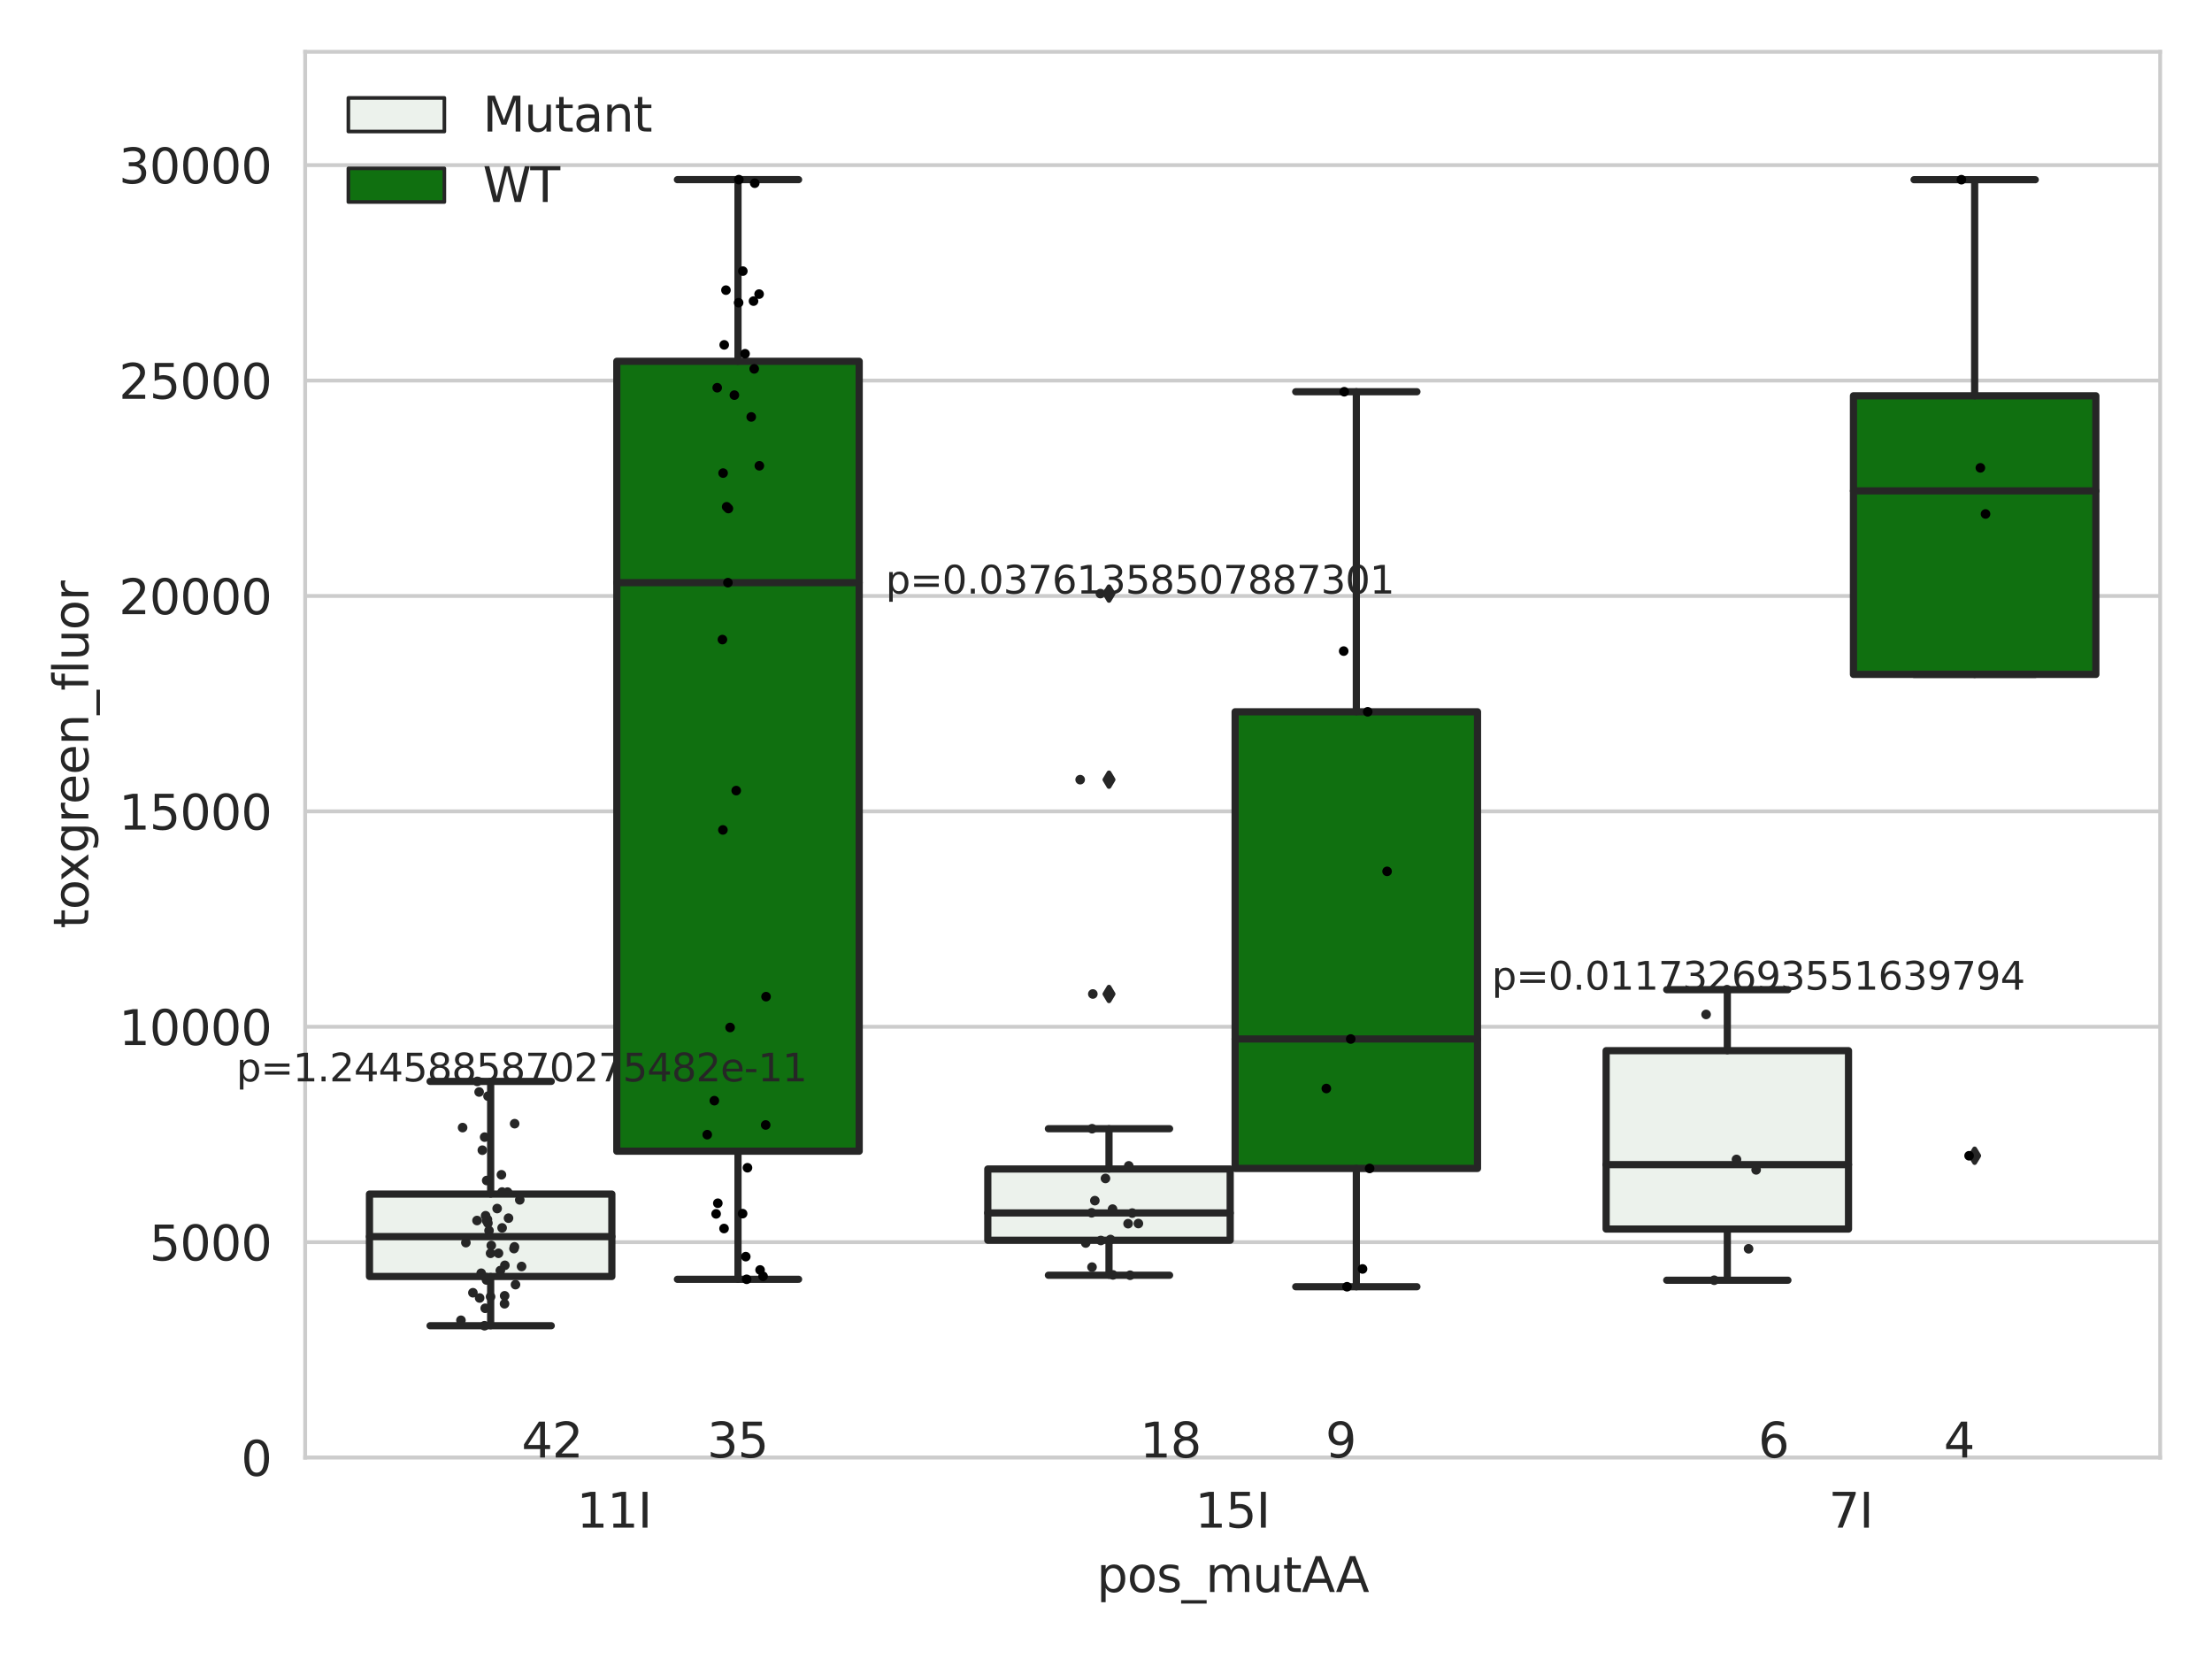 <?xml version="1.0" encoding="utf-8" standalone="no"?>
<!DOCTYPE svg PUBLIC "-//W3C//DTD SVG 1.1//EN"
  "http://www.w3.org/Graphics/SVG/1.1/DTD/svg11.dtd">
<svg xmlns:xlink="http://www.w3.org/1999/xlink" width="460.8pt" height="345.6pt" viewBox="0 0 460.8 345.6" xmlns="http://www.w3.org/2000/svg" version="1.1">
 <defs>
  <style type="text/css">*{stroke-linejoin: round; stroke-linecap: butt}</style>
 </defs>
 <g id="figure_1">
  <g id="patch_1">
   <path d="M 0 345.6 
L 460.8 345.6 
L 460.8 0 
L 0 0 
z
" style="fill: #ffffff"/>
  </g>
  <g id="axes_1">
   <g id="patch_2">
    <path d="M 63.571 303.64 
L 450 303.64 
L 450 10.8 
L 63.571 10.8 
z
" style="fill: #ffffff"/>
   </g>
   <g id="matplotlib.axis_1">
    <g id="xtick_1">
     <g id="text_1">
      <!-- 11I -->
      <g style="fill: #262626" transform="translate(120.139 318.238)scale(0.1 -0.1)">
       <defs>
        <path id="DejaVuSans-31" d="M 794 531 
L 1825 531 
L 1825 4091 
L 703 3866 
L 703 4441 
L 1819 4666 
L 2450 4666 
L 2450 531 
L 3481 531 
L 3481 0 
L 794 0 
L 794 531 
z
" transform="scale(0.016)"/>
        <path id="DejaVuSans-49" d="M 628 4666 
L 1259 4666 
L 1259 0 
L 628 0 
L 628 4666 
z
" transform="scale(0.016)"/>
       </defs>
       <use xlink:href="#DejaVuSans-31"/>
       <use xlink:href="#DejaVuSans-31" x="63.623"/>
       <use xlink:href="#DejaVuSans-49" x="127.246"/>
      </g>
     </g>
    </g>
    <g id="xtick_2">
     <g id="text_2">
      <!-- 15I -->
      <g style="fill: #262626" transform="translate(248.948 318.238)scale(0.1 -0.1)">
       <defs>
        <path id="DejaVuSans-35" d="M 691 4666 
L 3169 4666 
L 3169 4134 
L 1269 4134 
L 1269 2991 
Q 1406 3038 1543 3061 
Q 1681 3084 1819 3084 
Q 2600 3084 3056 2656 
Q 3513 2228 3513 1497 
Q 3513 744 3044 326 
Q 2575 -91 1722 -91 
Q 1428 -91 1123 -41 
Q 819 9 494 109 
L 494 744 
Q 775 591 1075 516 
Q 1375 441 1709 441 
Q 2250 441 2565 725 
Q 2881 1009 2881 1497 
Q 2881 1984 2565 2268 
Q 2250 2553 1709 2553 
Q 1456 2553 1204 2497 
Q 953 2441 691 2322 
L 691 4666 
z
" transform="scale(0.016)"/>
       </defs>
       <use xlink:href="#DejaVuSans-31"/>
       <use xlink:href="#DejaVuSans-35" x="63.623"/>
       <use xlink:href="#DejaVuSans-49" x="127.246"/>
      </g>
     </g>
    </g>
    <g id="xtick_3">
     <g id="text_3">
      <!-- 7I -->
      <g style="fill: #262626" transform="translate(380.939 318.238)scale(0.1 -0.1)">
       <defs>
        <path id="DejaVuSans-37" d="M 525 4666 
L 3525 4666 
L 3525 4397 
L 1831 0 
L 1172 0 
L 2766 4134 
L 525 4134 
L 525 4666 
z
" transform="scale(0.016)"/>
       </defs>
       <use xlink:href="#DejaVuSans-37"/>
       <use xlink:href="#DejaVuSans-49" x="63.623"/>
      </g>
     </g>
    </g>
    <g id="text_4">
     <!-- pos_mutAA -->
     <g style="fill: #262626" transform="translate(228.47 331.638)scale(0.1 -0.1)">
      <defs>
       <path id="DejaVuSans-70" d="M 1159 525 
L 1159 -1331 
L 581 -1331 
L 581 3500 
L 1159 3500 
L 1159 2969 
Q 1341 3281 1617 3432 
Q 1894 3584 2278 3584 
Q 2916 3584 3314 3078 
Q 3713 2572 3713 1747 
Q 3713 922 3314 415 
Q 2916 -91 2278 -91 
Q 1894 -91 1617 61 
Q 1341 213 1159 525 
z
M 3116 1747 
Q 3116 2381 2855 2742 
Q 2594 3103 2138 3103 
Q 1681 3103 1420 2742 
Q 1159 2381 1159 1747 
Q 1159 1113 1420 752 
Q 1681 391 2138 391 
Q 2594 391 2855 752 
Q 3116 1113 3116 1747 
z
" transform="scale(0.016)"/>
       <path id="DejaVuSans-6f" d="M 1959 3097 
Q 1497 3097 1228 2736 
Q 959 2375 959 1747 
Q 959 1119 1226 758 
Q 1494 397 1959 397 
Q 2419 397 2687 759 
Q 2956 1122 2956 1747 
Q 2956 2369 2687 2733 
Q 2419 3097 1959 3097 
z
M 1959 3584 
Q 2709 3584 3137 3096 
Q 3566 2609 3566 1747 
Q 3566 888 3137 398 
Q 2709 -91 1959 -91 
Q 1206 -91 779 398 
Q 353 888 353 1747 
Q 353 2609 779 3096 
Q 1206 3584 1959 3584 
z
" transform="scale(0.016)"/>
       <path id="DejaVuSans-73" d="M 2834 3397 
L 2834 2853 
Q 2591 2978 2328 3040 
Q 2066 3103 1784 3103 
Q 1356 3103 1142 2972 
Q 928 2841 928 2578 
Q 928 2378 1081 2264 
Q 1234 2150 1697 2047 
L 1894 2003 
Q 2506 1872 2764 1633 
Q 3022 1394 3022 966 
Q 3022 478 2636 193 
Q 2250 -91 1575 -91 
Q 1294 -91 989 -36 
Q 684 19 347 128 
L 347 722 
Q 666 556 975 473 
Q 1284 391 1588 391 
Q 1994 391 2212 530 
Q 2431 669 2431 922 
Q 2431 1156 2273 1281 
Q 2116 1406 1581 1522 
L 1381 1569 
Q 847 1681 609 1914 
Q 372 2147 372 2553 
Q 372 3047 722 3315 
Q 1072 3584 1716 3584 
Q 2034 3584 2315 3537 
Q 2597 3491 2834 3397 
z
" transform="scale(0.016)"/>
       <path id="DejaVuSans-5f" d="M 3263 -1063 
L 3263 -1509 
L -63 -1509 
L -63 -1063 
L 3263 -1063 
z
" transform="scale(0.016)"/>
       <path id="DejaVuSans-6d" d="M 3328 2828 
Q 3544 3216 3844 3400 
Q 4144 3584 4550 3584 
Q 5097 3584 5394 3201 
Q 5691 2819 5691 2113 
L 5691 0 
L 5113 0 
L 5113 2094 
Q 5113 2597 4934 2840 
Q 4756 3084 4391 3084 
Q 3944 3084 3684 2787 
Q 3425 2491 3425 1978 
L 3425 0 
L 2847 0 
L 2847 2094 
Q 2847 2600 2669 2842 
Q 2491 3084 2119 3084 
Q 1678 3084 1418 2786 
Q 1159 2488 1159 1978 
L 1159 0 
L 581 0 
L 581 3500 
L 1159 3500 
L 1159 2956 
Q 1356 3278 1631 3431 
Q 1906 3584 2284 3584 
Q 2666 3584 2933 3390 
Q 3200 3197 3328 2828 
z
" transform="scale(0.016)"/>
       <path id="DejaVuSans-75" d="M 544 1381 
L 544 3500 
L 1119 3500 
L 1119 1403 
Q 1119 906 1312 657 
Q 1506 409 1894 409 
Q 2359 409 2629 706 
Q 2900 1003 2900 1516 
L 2900 3500 
L 3475 3500 
L 3475 0 
L 2900 0 
L 2900 538 
Q 2691 219 2414 64 
Q 2138 -91 1772 -91 
Q 1169 -91 856 284 
Q 544 659 544 1381 
z
M 1991 3584 
L 1991 3584 
z
" transform="scale(0.016)"/>
       <path id="DejaVuSans-74" d="M 1172 4494 
L 1172 3500 
L 2356 3500 
L 2356 3053 
L 1172 3053 
L 1172 1153 
Q 1172 725 1289 603 
Q 1406 481 1766 481 
L 2356 481 
L 2356 0 
L 1766 0 
Q 1100 0 847 248 
Q 594 497 594 1153 
L 594 3053 
L 172 3053 
L 172 3500 
L 594 3500 
L 594 4494 
L 1172 4494 
z
" transform="scale(0.016)"/>
       <path id="DejaVuSans-41" d="M 2188 4044 
L 1331 1722 
L 3047 1722 
L 2188 4044 
z
M 1831 4666 
L 2547 4666 
L 4325 0 
L 3669 0 
L 3244 1197 
L 1141 1197 
L 716 0 
L 50 0 
L 1831 4666 
z
" transform="scale(0.016)"/>
      </defs>
      <use xlink:href="#DejaVuSans-70"/>
      <use xlink:href="#DejaVuSans-6f" x="63.477"/>
      <use xlink:href="#DejaVuSans-73" x="124.658"/>
      <use xlink:href="#DejaVuSans-5f" x="176.758"/>
      <use xlink:href="#DejaVuSans-6d" x="226.758"/>
      <use xlink:href="#DejaVuSans-75" x="324.17"/>
      <use xlink:href="#DejaVuSans-74" x="387.549"/>
      <use xlink:href="#DejaVuSans-41" x="426.758"/>
      <use xlink:href="#DejaVuSans-41" x="497.916"/>
     </g>
    </g>
   </g>
   <g id="matplotlib.axis_2">
    <g id="ytick_1">
     <g id="line2d_1">
      <path d="M 63.571 303.64 
L 450 303.64 
" clip-path="url(#pce5713377d)" style="fill: none; stroke: #cccccc; stroke-width: 0.8; stroke-linecap: round"/>
     </g>
     <g id="text_5">
      <!-- 0 -->
      <g style="fill: #262626" transform="translate(50.209 307.439)scale(0.1 -0.1)">
       <defs>
        <path id="DejaVuSans-30" d="M 2034 4250 
Q 1547 4250 1301 3770 
Q 1056 3291 1056 2328 
Q 1056 1369 1301 889 
Q 1547 409 2034 409 
Q 2525 409 2770 889 
Q 3016 1369 3016 2328 
Q 3016 3291 2770 3770 
Q 2525 4250 2034 4250 
z
M 2034 4750 
Q 2819 4750 3233 4129 
Q 3647 3509 3647 2328 
Q 3647 1150 3233 529 
Q 2819 -91 2034 -91 
Q 1250 -91 836 529 
Q 422 1150 422 2328 
Q 422 3509 836 4129 
Q 1250 4750 2034 4750 
z
" transform="scale(0.016)"/>
       </defs>
       <use xlink:href="#DejaVuSans-30"/>
      </g>
     </g>
    </g>
    <g id="ytick_2">
     <g id="line2d_2">
      <path d="M 63.571 258.767 
L 450 258.767 
" clip-path="url(#pce5713377d)" style="fill: none; stroke: #cccccc; stroke-width: 0.8; stroke-linecap: round"/>
     </g>
     <g id="text_6">
      <!-- 5000 -->
      <g style="fill: #262626" transform="translate(31.121 262.566)scale(0.1 -0.1)">
       <use xlink:href="#DejaVuSans-35"/>
       <use xlink:href="#DejaVuSans-30" x="63.623"/>
       <use xlink:href="#DejaVuSans-30" x="127.246"/>
       <use xlink:href="#DejaVuSans-30" x="190.869"/>
      </g>
     </g>
    </g>
    <g id="ytick_3">
     <g id="line2d_3">
      <path d="M 63.571 213.894 
L 450 213.894 
" clip-path="url(#pce5713377d)" style="fill: none; stroke: #cccccc; stroke-width: 0.8; stroke-linecap: round"/>
     </g>
     <g id="text_7">
      <!-- 10000 -->
      <g style="fill: #262626" transform="translate(24.759 217.694)scale(0.1 -0.1)">
       <use xlink:href="#DejaVuSans-31"/>
       <use xlink:href="#DejaVuSans-30" x="63.623"/>
       <use xlink:href="#DejaVuSans-30" x="127.246"/>
       <use xlink:href="#DejaVuSans-30" x="190.869"/>
       <use xlink:href="#DejaVuSans-30" x="254.492"/>
      </g>
     </g>
    </g>
    <g id="ytick_4">
     <g id="line2d_4">
      <path d="M 63.571 169.021 
L 450 169.021 
" clip-path="url(#pce5713377d)" style="fill: none; stroke: #cccccc; stroke-width: 0.8; stroke-linecap: round"/>
     </g>
     <g id="text_8">
      <!-- 15000 -->
      <g style="fill: #262626" transform="translate(24.759 172.821)scale(0.1 -0.1)">
       <use xlink:href="#DejaVuSans-31"/>
       <use xlink:href="#DejaVuSans-35" x="63.623"/>
       <use xlink:href="#DejaVuSans-30" x="127.246"/>
       <use xlink:href="#DejaVuSans-30" x="190.869"/>
       <use xlink:href="#DejaVuSans-30" x="254.492"/>
      </g>
     </g>
    </g>
    <g id="ytick_5">
     <g id="line2d_5">
      <path d="M 63.571 124.149 
L 450 124.149 
" clip-path="url(#pce5713377d)" style="fill: none; stroke: #cccccc; stroke-width: 0.8; stroke-linecap: round"/>
     </g>
     <g id="text_9">
      <!-- 20000 -->
      <g style="fill: #262626" transform="translate(24.759 127.948)scale(0.1 -0.1)">
       <defs>
        <path id="DejaVuSans-32" d="M 1228 531 
L 3431 531 
L 3431 0 
L 469 0 
L 469 531 
Q 828 903 1448 1529 
Q 2069 2156 2228 2338 
Q 2531 2678 2651 2914 
Q 2772 3150 2772 3378 
Q 2772 3750 2511 3984 
Q 2250 4219 1831 4219 
Q 1534 4219 1204 4116 
Q 875 4013 500 3803 
L 500 4441 
Q 881 4594 1212 4672 
Q 1544 4750 1819 4750 
Q 2544 4750 2975 4387 
Q 3406 4025 3406 3419 
Q 3406 3131 3298 2873 
Q 3191 2616 2906 2266 
Q 2828 2175 2409 1742 
Q 1991 1309 1228 531 
z
" transform="scale(0.016)"/>
       </defs>
       <use xlink:href="#DejaVuSans-32"/>
       <use xlink:href="#DejaVuSans-30" x="63.623"/>
       <use xlink:href="#DejaVuSans-30" x="127.246"/>
       <use xlink:href="#DejaVuSans-30" x="190.869"/>
       <use xlink:href="#DejaVuSans-30" x="254.492"/>
      </g>
     </g>
    </g>
    <g id="ytick_6">
     <g id="line2d_6">
      <path d="M 63.571 79.276 
L 450 79.276 
" clip-path="url(#pce5713377d)" style="fill: none; stroke: #cccccc; stroke-width: 0.8; stroke-linecap: round"/>
     </g>
     <g id="text_10">
      <!-- 25000 -->
      <g style="fill: #262626" transform="translate(24.759 83.075)scale(0.1 -0.1)">
       <use xlink:href="#DejaVuSans-32"/>
       <use xlink:href="#DejaVuSans-35" x="63.623"/>
       <use xlink:href="#DejaVuSans-30" x="127.246"/>
       <use xlink:href="#DejaVuSans-30" x="190.869"/>
       <use xlink:href="#DejaVuSans-30" x="254.492"/>
      </g>
     </g>
    </g>
    <g id="ytick_7">
     <g id="line2d_7">
      <path d="M 63.571 34.403 
L 450 34.403 
" clip-path="url(#pce5713377d)" style="fill: none; stroke: #cccccc; stroke-width: 0.8; stroke-linecap: round"/>
     </g>
     <g id="text_11">
      <!-- 30000 -->
      <g style="fill: #262626" transform="translate(24.759 38.202)scale(0.1 -0.1)">
       <defs>
        <path id="DejaVuSans-33" d="M 2597 2516 
Q 3050 2419 3304 2112 
Q 3559 1806 3559 1356 
Q 3559 666 3084 287 
Q 2609 -91 1734 -91 
Q 1441 -91 1130 -33 
Q 819 25 488 141 
L 488 750 
Q 750 597 1062 519 
Q 1375 441 1716 441 
Q 2309 441 2620 675 
Q 2931 909 2931 1356 
Q 2931 1769 2642 2001 
Q 2353 2234 1838 2234 
L 1294 2234 
L 1294 2753 
L 1863 2753 
Q 2328 2753 2575 2939 
Q 2822 3125 2822 3475 
Q 2822 3834 2567 4026 
Q 2313 4219 1838 4219 
Q 1578 4219 1281 4162 
Q 984 4106 628 3988 
L 628 4550 
Q 988 4650 1302 4700 
Q 1616 4750 1894 4750 
Q 2613 4750 3031 4423 
Q 3450 4097 3450 3541 
Q 3450 3153 3228 2886 
Q 3006 2619 2597 2516 
z
" transform="scale(0.016)"/>
       </defs>
       <use xlink:href="#DejaVuSans-33"/>
       <use xlink:href="#DejaVuSans-30" x="63.623"/>
       <use xlink:href="#DejaVuSans-30" x="127.246"/>
       <use xlink:href="#DejaVuSans-30" x="190.869"/>
       <use xlink:href="#DejaVuSans-30" x="254.492"/>
      </g>
     </g>
    </g>
    <g id="text_12">
     <!-- toxgreen_fluor -->
     <g style="fill: #262626" transform="translate(18.401 193.415)rotate(-90)scale(0.1 -0.1)">
      <defs>
       <path id="DejaVuSans-78" d="M 3513 3500 
L 2247 1797 
L 3578 0 
L 2900 0 
L 1881 1375 
L 863 0 
L 184 0 
L 1544 1831 
L 300 3500 
L 978 3500 
L 1906 2253 
L 2834 3500 
L 3513 3500 
z
" transform="scale(0.016)"/>
       <path id="DejaVuSans-67" d="M 2906 1791 
Q 2906 2416 2648 2759 
Q 2391 3103 1925 3103 
Q 1463 3103 1205 2759 
Q 947 2416 947 1791 
Q 947 1169 1205 825 
Q 1463 481 1925 481 
Q 2391 481 2648 825 
Q 2906 1169 2906 1791 
z
M 3481 434 
Q 3481 -459 3084 -895 
Q 2688 -1331 1869 -1331 
Q 1566 -1331 1297 -1286 
Q 1028 -1241 775 -1147 
L 775 -588 
Q 1028 -725 1275 -790 
Q 1522 -856 1778 -856 
Q 2344 -856 2625 -561 
Q 2906 -266 2906 331 
L 2906 616 
Q 2728 306 2450 153 
Q 2172 0 1784 0 
Q 1141 0 747 490 
Q 353 981 353 1791 
Q 353 2603 747 3093 
Q 1141 3584 1784 3584 
Q 2172 3584 2450 3431 
Q 2728 3278 2906 2969 
L 2906 3500 
L 3481 3500 
L 3481 434 
z
" transform="scale(0.016)"/>
       <path id="DejaVuSans-72" d="M 2631 2963 
Q 2534 3019 2420 3045 
Q 2306 3072 2169 3072 
Q 1681 3072 1420 2755 
Q 1159 2438 1159 1844 
L 1159 0 
L 581 0 
L 581 3500 
L 1159 3500 
L 1159 2956 
Q 1341 3275 1631 3429 
Q 1922 3584 2338 3584 
Q 2397 3584 2469 3576 
Q 2541 3569 2628 3553 
L 2631 2963 
z
" transform="scale(0.016)"/>
       <path id="DejaVuSans-65" d="M 3597 1894 
L 3597 1613 
L 953 1613 
Q 991 1019 1311 708 
Q 1631 397 2203 397 
Q 2534 397 2845 478 
Q 3156 559 3463 722 
L 3463 178 
Q 3153 47 2828 -22 
Q 2503 -91 2169 -91 
Q 1331 -91 842 396 
Q 353 884 353 1716 
Q 353 2575 817 3079 
Q 1281 3584 2069 3584 
Q 2775 3584 3186 3129 
Q 3597 2675 3597 1894 
z
M 3022 2063 
Q 3016 2534 2758 2815 
Q 2500 3097 2075 3097 
Q 1594 3097 1305 2825 
Q 1016 2553 972 2059 
L 3022 2063 
z
" transform="scale(0.016)"/>
       <path id="DejaVuSans-6e" d="M 3513 2113 
L 3513 0 
L 2938 0 
L 2938 2094 
Q 2938 2591 2744 2837 
Q 2550 3084 2163 3084 
Q 1697 3084 1428 2787 
Q 1159 2491 1159 1978 
L 1159 0 
L 581 0 
L 581 3500 
L 1159 3500 
L 1159 2956 
Q 1366 3272 1645 3428 
Q 1925 3584 2291 3584 
Q 2894 3584 3203 3211 
Q 3513 2838 3513 2113 
z
" transform="scale(0.016)"/>
       <path id="DejaVuSans-66" d="M 2375 4863 
L 2375 4384 
L 1825 4384 
Q 1516 4384 1395 4259 
Q 1275 4134 1275 3809 
L 1275 3500 
L 2222 3500 
L 2222 3053 
L 1275 3053 
L 1275 0 
L 697 0 
L 697 3053 
L 147 3053 
L 147 3500 
L 697 3500 
L 697 3744 
Q 697 4328 969 4595 
Q 1241 4863 1831 4863 
L 2375 4863 
z
" transform="scale(0.016)"/>
       <path id="DejaVuSans-6c" d="M 603 4863 
L 1178 4863 
L 1178 0 
L 603 0 
L 603 4863 
z
" transform="scale(0.016)"/>
      </defs>
      <use xlink:href="#DejaVuSans-74"/>
      <use xlink:href="#DejaVuSans-6f" x="39.209"/>
      <use xlink:href="#DejaVuSans-78" x="97.266"/>
      <use xlink:href="#DejaVuSans-67" x="156.445"/>
      <use xlink:href="#DejaVuSans-72" x="219.922"/>
      <use xlink:href="#DejaVuSans-65" x="258.785"/>
      <use xlink:href="#DejaVuSans-65" x="320.309"/>
      <use xlink:href="#DejaVuSans-6e" x="381.832"/>
      <use xlink:href="#DejaVuSans-5f" x="445.211"/>
      <use xlink:href="#DejaVuSans-66" x="495.211"/>
      <use xlink:href="#DejaVuSans-6c" x="530.416"/>
      <use xlink:href="#DejaVuSans-75" x="558.199"/>
      <use xlink:href="#DejaVuSans-6f" x="621.578"/>
      <use xlink:href="#DejaVuSans-72" x="682.76"/>
     </g>
    </g>
   </g>
   <g id="patch_3">
    <path d="M 76.967 265.916 
L 127.461 265.916 
L 127.461 248.742 
L 76.967 248.742 
L 76.967 265.916 
z
" clip-path="url(#pce5713377d)" style="fill: #ecf2ec; stroke: #262626; stroke-width: 1.5; stroke-linejoin: miter"/>
   </g>
   <g id="patch_4">
    <path d="M 128.491 239.816 
L 178.985 239.816 
L 178.985 75.265 
L 128.491 75.265 
L 128.491 239.816 
z
" clip-path="url(#pce5713377d)" style="fill: #107010; stroke: #262626; stroke-width: 1.5; stroke-linejoin: miter"/>
   </g>
   <g id="patch_5">
    <path d="M 205.777 258.365 
L 256.27 258.365 
L 256.27 243.525 
L 205.777 243.525 
L 205.777 258.365 
z
" clip-path="url(#pce5713377d)" style="fill: #ecf2ec; stroke: #262626; stroke-width: 1.5; stroke-linejoin: miter"/>
   </g>
   <g id="patch_6">
    <path d="M 257.301 243.407 
L 307.794 243.407 
L 307.794 148.277 
L 257.301 148.277 
L 257.301 243.407 
z
" clip-path="url(#pce5713377d)" style="fill: #107010; stroke: #262626; stroke-width: 1.5; stroke-linejoin: miter"/>
   </g>
   <g id="patch_7">
    <path d="M 334.587 256.034 
L 385.08 256.034 
L 385.08 218.876 
L 334.587 218.876 
L 334.587 256.034 
z
" clip-path="url(#pce5713377d)" style="fill: #ecf2ec; stroke: #262626; stroke-width: 1.5; stroke-linejoin: miter"/>
   </g>
   <g id="patch_8">
    <path d="M 386.11 140.493 
L 436.604 140.493 
L 436.604 82.453 
L 386.11 82.453 
L 386.11 140.493 
z
" clip-path="url(#pce5713377d)" style="fill: #107010; stroke: #262626; stroke-width: 1.5; stroke-linejoin: miter"/>
   </g>
   <g id="patch_9">
    <path d="M 127.976 303.64 
L 127.976 303.64 
L 127.976 303.64 
L 127.976 303.64 
z
" clip-path="url(#pce5713377d)" style="fill: #ecf2ec; stroke: #262626; stroke-width: 0.75; stroke-linejoin: miter"/>
   </g>
   <g id="patch_10">
    <path d="M 127.976 303.64 
L 127.976 303.64 
L 127.976 303.64 
L 127.976 303.64 
z
" clip-path="url(#pce5713377d)" style="fill: #107010; stroke: #262626; stroke-width: 0.75; stroke-linejoin: miter"/>
   </g>
   <g id="PathCollection_1"/>
   <g id="PathCollection_2"/>
   <g id="line2d_8">
    <path d="M 102.214 265.916 
L 102.214 276.172 
" clip-path="url(#pce5713377d)" style="fill: none; stroke: #262626; stroke-width: 1.5; stroke-linecap: round"/>
   </g>
   <g id="line2d_9">
    <path d="M 102.214 248.742 
L 102.214 225.272 
" clip-path="url(#pce5713377d)" style="fill: none; stroke: #262626; stroke-width: 1.5; stroke-linecap: round"/>
   </g>
   <g id="line2d_10">
    <path d="M 89.591 276.172 
L 114.837 276.172 
" clip-path="url(#pce5713377d)" style="fill: none; stroke: #262626; stroke-width: 1.5; stroke-linecap: round"/>
   </g>
   <g id="line2d_11">
    <path d="M 89.591 225.272 
L 114.837 225.272 
" clip-path="url(#pce5713377d)" style="fill: none; stroke: #262626; stroke-width: 1.5; stroke-linecap: round"/>
   </g>
   <g id="line2d_12"/>
   <g id="line2d_13">
    <path d="M 153.738 239.816 
L 153.738 266.499 
" clip-path="url(#pce5713377d)" style="fill: none; stroke: #262626; stroke-width: 1.5; stroke-linecap: round"/>
   </g>
   <g id="line2d_14">
    <path d="M 153.738 75.265 
L 153.738 37.422 
" clip-path="url(#pce5713377d)" style="fill: none; stroke: #262626; stroke-width: 1.5; stroke-linecap: round"/>
   </g>
   <g id="line2d_15">
    <path d="M 141.115 266.499 
L 166.361 266.499 
" clip-path="url(#pce5713377d)" style="fill: none; stroke: #262626; stroke-width: 1.5; stroke-linecap: round"/>
   </g>
   <g id="line2d_16">
    <path d="M 141.115 37.422 
L 166.361 37.422 
" clip-path="url(#pce5713377d)" style="fill: none; stroke: #262626; stroke-width: 1.5; stroke-linecap: round"/>
   </g>
   <g id="line2d_17"/>
   <g id="line2d_18">
    <path d="M 231.024 258.365 
L 231.024 265.655 
" clip-path="url(#pce5713377d)" style="fill: none; stroke: #262626; stroke-width: 1.5; stroke-linecap: round"/>
   </g>
   <g id="line2d_19">
    <path d="M 231.024 243.525 
L 231.024 235.132 
" clip-path="url(#pce5713377d)" style="fill: none; stroke: #262626; stroke-width: 1.5; stroke-linecap: round"/>
   </g>
   <g id="line2d_20">
    <path d="M 218.4 265.655 
L 243.647 265.655 
" clip-path="url(#pce5713377d)" style="fill: none; stroke: #262626; stroke-width: 1.5; stroke-linecap: round"/>
   </g>
   <g id="line2d_21">
    <path d="M 218.4 235.132 
L 243.647 235.132 
" clip-path="url(#pce5713377d)" style="fill: none; stroke: #262626; stroke-width: 1.5; stroke-linecap: round"/>
   </g>
   <g id="line2d_22">
    <defs>
     <path id="m32ac169e20" d="M -0 1.414 
L 0.849 0 
L 0 -1.414 
L -0.849 -0 
z
" style="stroke: #262626; stroke-linejoin: miter"/>
    </defs>
    <g clip-path="url(#pce5713377d)">
     <use xlink:href="#m32ac169e20" x="231.024" y="123.654" style="fill: #262626; stroke: #262626; stroke-linejoin: miter"/>
     <use xlink:href="#m32ac169e20" x="231.024" y="207.064" style="fill: #262626; stroke: #262626; stroke-linejoin: miter"/>
     <use xlink:href="#m32ac169e20" x="231.024" y="162.419" style="fill: #262626; stroke: #262626; stroke-linejoin: miter"/>
    </g>
   </g>
   <g id="line2d_23">
    <path d="M 282.548 243.407 
L 282.548 268.048 
" clip-path="url(#pce5713377d)" style="fill: none; stroke: #262626; stroke-width: 1.5; stroke-linecap: round"/>
   </g>
   <g id="line2d_24">
    <path d="M 282.548 148.277 
L 282.548 81.607 
" clip-path="url(#pce5713377d)" style="fill: none; stroke: #262626; stroke-width: 1.5; stroke-linecap: round"/>
   </g>
   <g id="line2d_25">
    <path d="M 269.924 268.048 
L 295.171 268.048 
" clip-path="url(#pce5713377d)" style="fill: none; stroke: #262626; stroke-width: 1.5; stroke-linecap: round"/>
   </g>
   <g id="line2d_26">
    <path d="M 269.924 81.607 
L 295.171 81.607 
" clip-path="url(#pce5713377d)" style="fill: none; stroke: #262626; stroke-width: 1.5; stroke-linecap: round"/>
   </g>
   <g id="line2d_27"/>
   <g id="line2d_28">
    <path d="M 359.833 256.034 
L 359.833 266.694 
" clip-path="url(#pce5713377d)" style="fill: none; stroke: #262626; stroke-width: 1.5; stroke-linecap: round"/>
   </g>
   <g id="line2d_29">
    <path d="M 359.833 218.876 
L 359.833 206.163 
" clip-path="url(#pce5713377d)" style="fill: none; stroke: #262626; stroke-width: 1.5; stroke-linecap: round"/>
   </g>
   <g id="line2d_30">
    <path d="M 347.21 266.694 
L 372.457 266.694 
" clip-path="url(#pce5713377d)" style="fill: none; stroke: #262626; stroke-width: 1.5; stroke-linecap: round"/>
   </g>
   <g id="line2d_31">
    <path d="M 347.21 206.163 
L 372.457 206.163 
" clip-path="url(#pce5713377d)" style="fill: none; stroke: #262626; stroke-width: 1.5; stroke-linecap: round"/>
   </g>
   <g id="line2d_32"/>
   <g id="line2d_33">
    <path d="M 411.357 140.493 
L 411.357 140.493 
" clip-path="url(#pce5713377d)" style="fill: none; stroke: #262626; stroke-width: 1.5; stroke-linecap: round"/>
   </g>
   <g id="line2d_34">
    <path d="M 411.357 82.453 
L 411.357 37.432 
" clip-path="url(#pce5713377d)" style="fill: none; stroke: #262626; stroke-width: 1.5; stroke-linecap: round"/>
   </g>
   <g id="line2d_35">
    <path d="M 398.734 140.493 
L 423.98 140.493 
" clip-path="url(#pce5713377d)" style="fill: none; stroke: #262626; stroke-width: 1.5; stroke-linecap: round"/>
   </g>
   <g id="line2d_36">
    <path d="M 398.734 37.432 
L 423.98 37.432 
" clip-path="url(#pce5713377d)" style="fill: none; stroke: #262626; stroke-width: 1.5; stroke-linecap: round"/>
   </g>
   <g id="line2d_37">
    <g clip-path="url(#pce5713377d)">
     <use xlink:href="#m32ac169e20" x="411.357" y="240.763" style="fill: #262626; stroke: #262626; stroke-linejoin: miter"/>
    </g>
   </g>
   <g id="line2d_38">
    <path d="M 76.967 257.612 
L 127.461 257.612 
" clip-path="url(#pce5713377d)" style="fill: none; stroke: #262626; stroke-width: 1.5; stroke-linecap: round"/>
   </g>
   <g id="line2d_39">
    <path d="M 128.491 121.38 
L 178.985 121.38 
" clip-path="url(#pce5713377d)" style="fill: none; stroke: #262626; stroke-width: 1.5; stroke-linecap: round"/>
   </g>
   <g id="line2d_40">
    <path d="M 205.777 252.677 
L 256.27 252.677 
" clip-path="url(#pce5713377d)" style="fill: none; stroke: #262626; stroke-width: 1.5; stroke-linecap: round"/>
   </g>
   <g id="line2d_41">
    <path d="M 257.301 216.445 
L 307.794 216.445 
" clip-path="url(#pce5713377d)" style="fill: none; stroke: #262626; stroke-width: 1.5; stroke-linecap: round"/>
   </g>
   <g id="line2d_42">
    <path d="M 334.587 242.619 
L 385.08 242.619 
" clip-path="url(#pce5713377d)" style="fill: none; stroke: #262626; stroke-width: 1.5; stroke-linecap: round"/>
   </g>
   <g id="line2d_43">
    <path d="M 386.11 102.265 
L 436.604 102.265 
" clip-path="url(#pce5713377d)" style="fill: none; stroke: #262626; stroke-width: 1.5; stroke-linecap: round"/>
   </g>
   <g id="patch_11">
    <path d="M 63.571 303.64 
L 63.571 10.8 
" style="fill: none; stroke: #cccccc; stroke-width: 0.8; stroke-linejoin: miter; stroke-linecap: square"/>
   </g>
   <g id="patch_12">
    <path d="M 450 303.64 
L 450 10.8 
" style="fill: none; stroke: #cccccc; stroke-width: 0.8; stroke-linejoin: miter; stroke-linecap: square"/>
   </g>
   <g id="patch_13">
    <path d="M 63.571 303.64 
L 450 303.64 
" style="fill: none; stroke: #cccccc; stroke-width: 0.8; stroke-linejoin: miter; stroke-linecap: square"/>
   </g>
   <g id="patch_14">
    <path d="M 63.571 10.8 
L 450 10.8 
" style="fill: none; stroke: #cccccc; stroke-width: 0.8; stroke-linejoin: miter; stroke-linecap: square"/>
   </g>
   <g id="PathCollection_3">
    <defs>
     <path id="C0_0_d97706f828" d="M 0 1 
C 0.265 1 0.52 0.895 0.707 0.707 
C 0.895 0.52 1 0.265 1 -0 
C 1 -0.265 0.895 -0.52 0.707 -0.707 
C 0.52 -0.895 0.265 -1 0 -1 
C -0.265 -1 -0.52 -0.895 -0.707 -0.707 
C -0.895 -0.52 -1 -0.265 -1 0 
C -1 0.265 -0.895 0.52 -0.707 0.707 
C -0.52 0.895 -0.265 1 0 1 
z
"/>
    </defs>
    <g clip-path="url(#pce5713377d)">
     <use xlink:href="#C0_0_d97706f828" x="101.336" y="254.255" style="fill: #262626"/>
    </g>
    <g clip-path="url(#pce5713377d)">
     <use xlink:href="#C0_0_d97706f828" x="100.48" y="239.606" style="fill: #262626"/>
    </g>
    <g clip-path="url(#pce5713377d)">
     <use xlink:href="#C0_0_d97706f828" x="101.161" y="253.26" style="fill: #262626"/>
    </g>
    <g clip-path="url(#pce5713377d)">
     <use xlink:href="#C0_0_d97706f828" x="100.959" y="236.883" style="fill: #262626"/>
    </g>
    <g clip-path="url(#pce5713377d)">
     <use xlink:href="#C0_0_d97706f828" x="103.847" y="261.082" style="fill: #262626"/>
    </g>
    <g clip-path="url(#pce5713377d)">
     <use xlink:href="#C0_0_d97706f828" x="101.075" y="272.54" style="fill: #262626"/>
    </g>
    <g clip-path="url(#pce5713377d)">
     <use xlink:href="#C0_0_d97706f828" x="99.919" y="270.396" style="fill: #262626"/>
    </g>
    <g clip-path="url(#pce5713377d)">
     <use xlink:href="#C0_0_d97706f828" x="96.369" y="234.9" style="fill: #262626"/>
    </g>
    <g clip-path="url(#pce5713377d)">
     <use xlink:href="#C0_0_d97706f828" x="105.104" y="271.599" style="fill: #262626"/>
    </g>
    <g clip-path="url(#pce5713377d)">
     <use xlink:href="#C0_0_d97706f828" x="101.876" y="256.361" style="fill: #262626"/>
    </g>
    <g clip-path="url(#pce5713377d)">
     <use xlink:href="#C0_0_d97706f828" x="107.208" y="234.082" style="fill: #262626"/>
    </g>
    <g clip-path="url(#pce5713377d)">
     <use xlink:href="#C0_0_d97706f828" x="98.517" y="269.301" style="fill: #262626"/>
    </g>
    <g clip-path="url(#pce5713377d)">
     <use xlink:href="#C0_0_d97706f828" x="99.812" y="227.485" style="fill: #262626"/>
    </g>
    <g clip-path="url(#pce5713377d)">
     <use xlink:href="#C0_0_d97706f828" x="103.565" y="251.763" style="fill: #262626"/>
    </g>
    <g clip-path="url(#pce5713377d)">
     <use xlink:href="#C0_0_d97706f828" x="105.932" y="253.763" style="fill: #262626"/>
    </g>
    <g clip-path="url(#pce5713377d)">
     <use xlink:href="#C0_0_d97706f828" x="101.646" y="254.801" style="fill: #262626"/>
    </g>
    <g clip-path="url(#pce5713377d)">
     <use xlink:href="#C0_0_d97706f828" x="97.052" y="258.863" style="fill: #262626"/>
    </g>
    <g clip-path="url(#pce5713377d)">
     <use xlink:href="#C0_0_d97706f828" x="105.73" y="248.338" style="fill: #262626"/>
    </g>
    <g clip-path="url(#pce5713377d)">
     <use xlink:href="#C0_0_d97706f828" x="108.652" y="263.831" style="fill: #262626"/>
    </g>
    <g clip-path="url(#pce5713377d)">
     <use xlink:href="#C0_0_d97706f828" x="107.073" y="260.102" style="fill: #262626"/>
    </g>
    <g clip-path="url(#pce5713377d)">
     <use xlink:href="#C0_0_d97706f828" x="102.195" y="261.087" style="fill: #262626"/>
    </g>
    <g clip-path="url(#pce5713377d)">
     <use xlink:href="#C0_0_d97706f828" x="104.23" y="264.678" style="fill: #262626"/>
    </g>
    <g clip-path="url(#pce5713377d)">
     <use xlink:href="#C0_0_d97706f828" x="107.386" y="267.613" style="fill: #262626"/>
    </g>
    <g clip-path="url(#pce5713377d)">
     <use xlink:href="#C0_0_d97706f828" x="101.66" y="228.352" style="fill: #262626"/>
    </g>
    <g clip-path="url(#pce5713377d)">
     <use xlink:href="#C0_0_d97706f828" x="101.212" y="266.143" style="fill: #262626"/>
    </g>
    <g clip-path="url(#pce5713377d)">
     <use xlink:href="#C0_0_d97706f828" x="100.239" y="265.233" style="fill: #262626"/>
    </g>
    <g clip-path="url(#pce5713377d)">
     <use xlink:href="#C0_0_d97706f828" x="99.425" y="225.272" style="fill: #262626"/>
    </g>
    <g clip-path="url(#pce5713377d)">
     <use xlink:href="#C0_0_d97706f828" x="105.173" y="263.588" style="fill: #262626"/>
    </g>
    <g clip-path="url(#pce5713377d)">
     <use xlink:href="#C0_0_d97706f828" x="99.372" y="254.257" style="fill: #262626"/>
    </g>
    <g clip-path="url(#pce5713377d)">
     <use xlink:href="#C0_0_d97706f828" x="102.195" y="270.127" style="fill: #262626"/>
    </g>
    <g clip-path="url(#pce5713377d)">
     <use xlink:href="#C0_0_d97706f828" x="105.127" y="269.937" style="fill: #262626"/>
    </g>
    <g clip-path="url(#pce5713377d)">
     <use xlink:href="#C0_0_d97706f828" x="104.456" y="244.726" style="fill: #262626"/>
    </g>
    <g clip-path="url(#pce5713377d)">
     <use xlink:href="#C0_0_d97706f828" x="100.935" y="276.172" style="fill: #262626"/>
    </g>
    <g clip-path="url(#pce5713377d)">
     <use xlink:href="#C0_0_d97706f828" x="104.594" y="248.32" style="fill: #262626"/>
    </g>
    <g clip-path="url(#pce5713377d)">
     <use xlink:href="#C0_0_d97706f828" x="101.391" y="245.923" style="fill: #262626"/>
    </g>
    <g clip-path="url(#pce5713377d)">
     <use xlink:href="#C0_0_d97706f828" x="101.349" y="266.642" style="fill: #262626"/>
    </g>
    <g clip-path="url(#pce5713377d)">
     <use xlink:href="#C0_0_d97706f828" x="102.342" y="259.452" style="fill: #262626"/>
    </g>
    <g clip-path="url(#pce5713377d)">
     <use xlink:href="#C0_0_d97706f828" x="96.023" y="275.039" style="fill: #262626"/>
    </g>
    <g clip-path="url(#pce5713377d)">
     <use xlink:href="#C0_0_d97706f828" x="101.542" y="254.032" style="fill: #262626"/>
    </g>
    <g clip-path="url(#pce5713377d)">
     <use xlink:href="#C0_0_d97706f828" x="107.173" y="259.741" style="fill: #262626"/>
    </g>
    <g clip-path="url(#pce5713377d)">
     <use xlink:href="#C0_0_d97706f828" x="104.601" y="255.793" style="fill: #262626"/>
    </g>
    <g clip-path="url(#pce5713377d)">
     <use xlink:href="#C0_0_d97706f828" x="108.277" y="249.955" style="fill: #262626"/>
    </g>
   </g>
   <g id="PathCollection_4">
    <defs>
     <path id="C1_0_6f46d8daab" d="M 0 1 
C 0.265 1 0.52 0.895 0.707 0.707 
C 0.895 0.52 1 0.265 1 -0 
C 1 -0.265 0.895 -0.52 0.707 -0.707 
C 0.52 -0.895 0.265 -1 0 -1 
C -0.265 -1 -0.52 -0.895 -0.707 -0.707 
C -0.895 -0.52 -1 -0.265 -1 0 
C -1 0.265 -0.895 0.52 -0.707 0.707 
C -0.52 0.895 -0.265 1 0 1 
z
"/>
    </defs>
    <g clip-path="url(#pce5713377d)">
     <use xlink:href="#C1_0_6f46d8daab" x="157.113" y="76.841"/>
    </g>
    <g clip-path="url(#pce5713377d)">
     <use xlink:href="#C1_0_6f46d8daab" x="150.635" y="98.551"/>
    </g>
    <g clip-path="url(#pce5713377d)">
     <use xlink:href="#C1_0_6f46d8daab" x="156.972" y="62.724"/>
    </g>
    <g clip-path="url(#pce5713377d)">
     <use xlink:href="#C1_0_6f46d8daab" x="154.698" y="252.822"/>
    </g>
    <g clip-path="url(#pce5713377d)">
     <use xlink:href="#C1_0_6f46d8daab" x="153.867" y="63.063"/>
    </g>
    <g clip-path="url(#pce5713377d)">
     <use xlink:href="#C1_0_6f46d8daab" x="157.226" y="38.163"/>
    </g>
    <g clip-path="url(#pce5713377d)">
     <use xlink:href="#C1_0_6f46d8daab" x="150.494" y="133.236"/>
    </g>
    <g clip-path="url(#pce5713377d)">
     <use xlink:href="#C1_0_6f46d8daab" x="149.406" y="80.769"/>
    </g>
    <g clip-path="url(#pce5713377d)">
     <use xlink:href="#C1_0_6f46d8daab" x="155.211" y="73.689"/>
    </g>
    <g clip-path="url(#pce5713377d)">
     <use xlink:href="#C1_0_6f46d8daab" x="147.331" y="236.37"/>
    </g>
    <g clip-path="url(#pce5713377d)">
     <use xlink:href="#C1_0_6f46d8daab" x="154.745" y="56.479"/>
    </g>
    <g clip-path="url(#pce5713377d)">
     <use xlink:href="#C1_0_6f46d8daab" x="149.178" y="252.873"/>
    </g>
    <g clip-path="url(#pce5713377d)">
     <use xlink:href="#C1_0_6f46d8daab" x="159.506" y="234.351"/>
    </g>
    <g clip-path="url(#pce5713377d)">
     <use xlink:href="#C1_0_6f46d8daab" x="151.229" y="60.442"/>
    </g>
    <g clip-path="url(#pce5713377d)">
     <use xlink:href="#C1_0_6f46d8daab" x="150.594" y="172.889"/>
    </g>
    <g clip-path="url(#pce5713377d)">
     <use xlink:href="#C1_0_6f46d8daab" x="152.093" y="214.044"/>
    </g>
    <g clip-path="url(#pce5713377d)">
     <use xlink:href="#C1_0_6f46d8daab" x="153.368" y="164.694"/>
    </g>
    <g clip-path="url(#pce5713377d)">
     <use xlink:href="#C1_0_6f46d8daab" x="149.536" y="250.653"/>
    </g>
    <g clip-path="url(#pce5713377d)">
     <use xlink:href="#C1_0_6f46d8daab" x="148.811" y="229.291"/>
    </g>
    <g clip-path="url(#pce5713377d)">
     <use xlink:href="#C1_0_6f46d8daab" x="158.188" y="97.029"/>
    </g>
    <g clip-path="url(#pce5713377d)">
     <use xlink:href="#C1_0_6f46d8daab" x="158.96" y="265.864"/>
    </g>
    <g clip-path="url(#pce5713377d)">
     <use xlink:href="#C1_0_6f46d8daab" x="155.358" y="261.779"/>
    </g>
    <g clip-path="url(#pce5713377d)">
     <use xlink:href="#C1_0_6f46d8daab" x="159.582" y="207.623"/>
    </g>
    <g clip-path="url(#pce5713377d)">
     <use xlink:href="#C1_0_6f46d8daab" x="155.542" y="266.499"/>
    </g>
    <g clip-path="url(#pce5713377d)">
     <use xlink:href="#C1_0_6f46d8daab" x="158.339" y="264.556"/>
    </g>
    <g clip-path="url(#pce5713377d)">
     <use xlink:href="#C1_0_6f46d8daab" x="150.831" y="255.924"/>
    </g>
    <g clip-path="url(#pce5713377d)">
     <use xlink:href="#C1_0_6f46d8daab" x="151.642" y="121.38"/>
    </g>
    <g clip-path="url(#pce5713377d)">
     <use xlink:href="#C1_0_6f46d8daab" x="151.378" y="105.572"/>
    </g>
    <g clip-path="url(#pce5713377d)">
     <use xlink:href="#C1_0_6f46d8daab" x="158.135" y="61.267"/>
    </g>
    <g clip-path="url(#pce5713377d)">
     <use xlink:href="#C1_0_6f46d8daab" x="151.737" y="105.939"/>
    </g>
    <g clip-path="url(#pce5713377d)">
     <use xlink:href="#C1_0_6f46d8daab" x="155.713" y="243.262"/>
    </g>
    <g clip-path="url(#pce5713377d)">
     <use xlink:href="#C1_0_6f46d8daab" x="156.496" y="86.857"/>
    </g>
    <g clip-path="url(#pce5713377d)">
     <use xlink:href="#C1_0_6f46d8daab" x="152.984" y="82.312"/>
    </g>
    <g clip-path="url(#pce5713377d)">
     <use xlink:href="#C1_0_6f46d8daab" x="153.914" y="37.422"/>
    </g>
    <g clip-path="url(#pce5713377d)">
     <use xlink:href="#C1_0_6f46d8daab" x="150.867" y="71.84"/>
    </g>
   </g>
   <g id="PathCollection_5">
    <defs>
     <path id="C2_0_61c2d14a20" d="M 0 1 
C 0.265 1 0.52 0.895 0.707 0.707 
C 0.895 0.52 1 0.265 1 -0 
C 1 -0.265 0.895 -0.52 0.707 -0.707 
C 0.52 -0.895 0.265 -1 0 -1 
C -0.265 -1 -0.52 -0.895 -0.707 -0.707 
C -0.895 -0.52 -1 -0.265 -1 0 
C -1 0.265 -0.895 0.52 -0.707 0.707 
C -0.52 0.895 -0.265 1 0 1 
z
"/>
    </defs>
    <g clip-path="url(#pce5713377d)">
     <use xlink:href="#C2_0_61c2d14a20" x="235.143" y="242.869" style="fill: #262626"/>
    </g>
    <g clip-path="url(#pce5713377d)">
     <use xlink:href="#C2_0_61c2d14a20" x="229.235" y="123.654" style="fill: #262626"/>
    </g>
    <g clip-path="url(#pce5713377d)">
     <use xlink:href="#C2_0_61c2d14a20" x="231.844" y="265.585" style="fill: #262626"/>
    </g>
    <g clip-path="url(#pce5713377d)">
     <use xlink:href="#C2_0_61c2d14a20" x="227.486" y="263.963" style="fill: #262626"/>
    </g>
    <g clip-path="url(#pce5713377d)">
     <use xlink:href="#C2_0_61c2d14a20" x="235.001" y="254.915" style="fill: #262626"/>
    </g>
    <g clip-path="url(#pce5713377d)">
     <use xlink:href="#C2_0_61c2d14a20" x="231.766" y="251.879" style="fill: #262626"/>
    </g>
    <g clip-path="url(#pce5713377d)">
     <use xlink:href="#C2_0_61c2d14a20" x="230.291" y="245.493" style="fill: #262626"/>
    </g>
    <g clip-path="url(#pce5713377d)">
     <use xlink:href="#C2_0_61c2d14a20" x="235.421" y="265.655" style="fill: #262626"/>
    </g>
    <g clip-path="url(#pce5713377d)">
     <use xlink:href="#C2_0_61c2d14a20" x="227.5" y="235.132" style="fill: #262626"/>
    </g>
    <g clip-path="url(#pce5713377d)">
     <use xlink:href="#C2_0_61c2d14a20" x="235.862" y="252.706" style="fill: #262626"/>
    </g>
    <g clip-path="url(#pce5713377d)">
     <use xlink:href="#C2_0_61c2d14a20" x="227.656" y="207.064" style="fill: #262626"/>
    </g>
    <g clip-path="url(#pce5713377d)">
     <use xlink:href="#C2_0_61c2d14a20" x="226.173" y="258.942" style="fill: #262626"/>
    </g>
    <g clip-path="url(#pce5713377d)">
     <use xlink:href="#C2_0_61c2d14a20" x="228.078" y="250.116" style="fill: #262626"/>
    </g>
    <g clip-path="url(#pce5713377d)">
     <use xlink:href="#C2_0_61c2d14a20" x="237.148" y="254.888" style="fill: #262626"/>
    </g>
    <g clip-path="url(#pce5713377d)">
     <use xlink:href="#C2_0_61c2d14a20" x="229.32" y="258.417" style="fill: #262626"/>
    </g>
    <g clip-path="url(#pce5713377d)">
     <use xlink:href="#C2_0_61c2d14a20" x="227.408" y="252.648" style="fill: #262626"/>
    </g>
    <g clip-path="url(#pce5713377d)">
     <use xlink:href="#C2_0_61c2d14a20" x="231.334" y="258.212" style="fill: #262626"/>
    </g>
    <g clip-path="url(#pce5713377d)">
     <use xlink:href="#C2_0_61c2d14a20" x="225.018" y="162.419" style="fill: #262626"/>
    </g>
   </g>
   <g id="PathCollection_6">
    <defs>
     <path id="C3_0_0ce1ff18da" d="M 0 1 
C 0.265 1 0.52 0.895 0.707 0.707 
C 0.895 0.52 1 0.265 1 -0 
C 1 -0.265 0.895 -0.52 0.707 -0.707 
C 0.52 -0.895 0.265 -1 0 -1 
C -0.265 -1 -0.52 -0.895 -0.707 -0.707 
C -0.895 -0.52 -1 -0.265 -1 0 
C -1 0.265 -0.895 0.52 -0.707 0.707 
C -0.52 0.895 -0.265 1 0 1 
z
"/>
    </defs>
    <g clip-path="url(#pce5713377d)">
     <use xlink:href="#C3_0_0ce1ff18da" x="285.316" y="243.407"/>
    </g>
    <g clip-path="url(#pce5713377d)">
     <use xlink:href="#C3_0_0ce1ff18da" x="283.842" y="264.343"/>
    </g>
    <g clip-path="url(#pce5713377d)">
     <use xlink:href="#C3_0_0ce1ff18da" x="276.3" y="226.758"/>
    </g>
    <g clip-path="url(#pce5713377d)">
     <use xlink:href="#C3_0_0ce1ff18da" x="280.607" y="268.048"/>
    </g>
    <g clip-path="url(#pce5713377d)">
     <use xlink:href="#C3_0_0ce1ff18da" x="284.923" y="148.277"/>
    </g>
    <g clip-path="url(#pce5713377d)">
     <use xlink:href="#C3_0_0ce1ff18da" x="279.914" y="135.634"/>
    </g>
    <g clip-path="url(#pce5713377d)">
     <use xlink:href="#C3_0_0ce1ff18da" x="288.956" y="181.52"/>
    </g>
    <g clip-path="url(#pce5713377d)">
     <use xlink:href="#C3_0_0ce1ff18da" x="281.38" y="216.445"/>
    </g>
    <g clip-path="url(#pce5713377d)">
     <use xlink:href="#C3_0_0ce1ff18da" x="280.035" y="81.607"/>
    </g>
   </g>
   <g id="PathCollection_7">
    <defs>
     <path id="C4_0_9bfb8f7519" d="M 0 1 
C 0.265 1 0.52 0.895 0.707 0.707 
C 0.895 0.52 1 0.265 1 -0 
C 1 -0.265 0.895 -0.52 0.707 -0.707 
C 0.52 -0.895 0.265 -1 0 -1 
C -0.265 -1 -0.52 -0.895 -0.707 -0.707 
C -0.895 -0.52 -1 -0.265 -1 0 
C -1 0.265 -0.895 0.52 -0.707 0.707 
C -0.52 0.895 -0.265 1 0 1 
z
"/>
    </defs>
    <g clip-path="url(#pce5713377d)">
     <use xlink:href="#C4_0_9bfb8f7519" x="357.098" y="266.694" style="fill: #262626"/>
    </g>
    <g clip-path="url(#pce5713377d)">
     <use xlink:href="#C4_0_9bfb8f7519" x="361.742" y="241.532" style="fill: #262626"/>
    </g>
    <g clip-path="url(#pce5713377d)">
     <use xlink:href="#C4_0_9bfb8f7519" x="365.834" y="243.706" style="fill: #262626"/>
    </g>
    <g clip-path="url(#pce5713377d)">
     <use xlink:href="#C4_0_9bfb8f7519" x="364.26" y="260.143" style="fill: #262626"/>
    </g>
    <g clip-path="url(#pce5713377d)">
     <use xlink:href="#C4_0_9bfb8f7519" x="355.412" y="211.324" style="fill: #262626"/>
    </g>
    <g clip-path="url(#pce5713377d)">
     <use xlink:href="#C4_0_9bfb8f7519" x="359.763" y="206.163" style="fill: #262626"/>
    </g>
   </g>
   <g id="PathCollection_8">
    <defs>
     <path id="C5_0_1aaeb38beb" d="M 0 1 
C 0.265 1 0.52 0.895 0.707 0.707 
C 0.895 0.52 1 0.265 1 -0 
C 1 -0.265 0.895 -0.52 0.707 -0.707 
C 0.52 -0.895 0.265 -1 0 -1 
C -0.265 -1 -0.52 -0.895 -0.707 -0.707 
C -0.895 -0.52 -1 -0.265 -1 0 
C -1 0.265 -0.895 0.52 -0.707 0.707 
C -0.52 0.895 -0.265 1 0 1 
z
"/>
    </defs>
    <g clip-path="url(#pce5713377d)">
     <use xlink:href="#C5_0_1aaeb38beb" x="410.198" y="240.763"/>
    </g>
    <g clip-path="url(#pce5713377d)">
     <use xlink:href="#C5_0_1aaeb38beb" x="408.595" y="37.432"/>
    </g>
    <g clip-path="url(#pce5713377d)">
     <use xlink:href="#C5_0_1aaeb38beb" x="412.548" y="97.46"/>
    </g>
    <g clip-path="url(#pce5713377d)">
     <use xlink:href="#C5_0_1aaeb38beb" x="413.624" y="107.07"/>
    </g>
   </g>
   <g id="text_13">
    <!-- 42 -->
    <g style="fill: #262626" transform="translate(108.655 303.625)scale(0.1 -0.1)">
     <defs>
      <path id="DejaVuSans-34" d="M 2419 4116 
L 825 1625 
L 2419 1625 
L 2419 4116 
z
M 2253 4666 
L 3047 4666 
L 3047 1625 
L 3713 1625 
L 3713 1100 
L 3047 1100 
L 3047 0 
L 2419 0 
L 2419 1100 
L 313 1100 
L 313 1709 
L 2253 4666 
z
" transform="scale(0.016)"/>
     </defs>
     <use xlink:href="#DejaVuSans-34"/>
     <use xlink:href="#DejaVuSans-32" x="63.623"/>
    </g>
   </g>
   <g id="text_14">
    <!-- p=1.2445885870275482e-11 -->
    <g style="fill: #262626" transform="translate(49.233 225.271)scale(0.08 -0.08)">
     <defs>
      <path id="DejaVuSans-3d" d="M 678 2906 
L 4684 2906 
L 4684 2381 
L 678 2381 
L 678 2906 
z
M 678 1631 
L 4684 1631 
L 4684 1100 
L 678 1100 
L 678 1631 
z
" transform="scale(0.016)"/>
      <path id="DejaVuSans-2e" d="M 684 794 
L 1344 794 
L 1344 0 
L 684 0 
L 684 794 
z
" transform="scale(0.016)"/>
      <path id="DejaVuSans-38" d="M 2034 2216 
Q 1584 2216 1326 1975 
Q 1069 1734 1069 1313 
Q 1069 891 1326 650 
Q 1584 409 2034 409 
Q 2484 409 2743 651 
Q 3003 894 3003 1313 
Q 3003 1734 2745 1975 
Q 2488 2216 2034 2216 
z
M 1403 2484 
Q 997 2584 770 2862 
Q 544 3141 544 3541 
Q 544 4100 942 4425 
Q 1341 4750 2034 4750 
Q 2731 4750 3128 4425 
Q 3525 4100 3525 3541 
Q 3525 3141 3298 2862 
Q 3072 2584 2669 2484 
Q 3125 2378 3379 2068 
Q 3634 1759 3634 1313 
Q 3634 634 3220 271 
Q 2806 -91 2034 -91 
Q 1263 -91 848 271 
Q 434 634 434 1313 
Q 434 1759 690 2068 
Q 947 2378 1403 2484 
z
M 1172 3481 
Q 1172 3119 1398 2916 
Q 1625 2713 2034 2713 
Q 2441 2713 2670 2916 
Q 2900 3119 2900 3481 
Q 2900 3844 2670 4047 
Q 2441 4250 2034 4250 
Q 1625 4250 1398 4047 
Q 1172 3844 1172 3481 
z
" transform="scale(0.016)"/>
      <path id="DejaVuSans-2d" d="M 313 2009 
L 1997 2009 
L 1997 1497 
L 313 1497 
L 313 2009 
z
" transform="scale(0.016)"/>
     </defs>
     <use xlink:href="#DejaVuSans-70"/>
     <use xlink:href="#DejaVuSans-3d" x="63.477"/>
     <use xlink:href="#DejaVuSans-31" x="147.266"/>
     <use xlink:href="#DejaVuSans-2e" x="210.889"/>
     <use xlink:href="#DejaVuSans-32" x="242.676"/>
     <use xlink:href="#DejaVuSans-34" x="306.299"/>
     <use xlink:href="#DejaVuSans-34" x="369.922"/>
     <use xlink:href="#DejaVuSans-35" x="433.545"/>
     <use xlink:href="#DejaVuSans-38" x="497.168"/>
     <use xlink:href="#DejaVuSans-38" x="560.791"/>
     <use xlink:href="#DejaVuSans-35" x="624.414"/>
     <use xlink:href="#DejaVuSans-38" x="688.037"/>
     <use xlink:href="#DejaVuSans-37" x="751.66"/>
     <use xlink:href="#DejaVuSans-30" x="815.283"/>
     <use xlink:href="#DejaVuSans-32" x="878.906"/>
     <use xlink:href="#DejaVuSans-37" x="942.529"/>
     <use xlink:href="#DejaVuSans-35" x="1006.152"/>
     <use xlink:href="#DejaVuSans-34" x="1069.775"/>
     <use xlink:href="#DejaVuSans-38" x="1133.398"/>
     <use xlink:href="#DejaVuSans-32" x="1197.021"/>
     <use xlink:href="#DejaVuSans-65" x="1260.645"/>
     <use xlink:href="#DejaVuSans-2d" x="1322.168"/>
     <use xlink:href="#DejaVuSans-31" x="1358.252"/>
     <use xlink:href="#DejaVuSans-31" x="1421.875"/>
    </g>
   </g>
   <g id="text_15">
    <!-- 35 -->
    <g style="fill: #262626" transform="translate(147.297 303.625)scale(0.1 -0.1)">
     <use xlink:href="#DejaVuSans-33"/>
     <use xlink:href="#DejaVuSans-35" x="63.623"/>
    </g>
   </g>
   <g id="text_16">
    <!-- 18 -->
    <g style="fill: #262626" transform="translate(237.464 303.625)scale(0.1 -0.1)">
     <use xlink:href="#DejaVuSans-31"/>
     <use xlink:href="#DejaVuSans-38" x="63.623"/>
    </g>
   </g>
   <g id="text_17">
    <!-- p=0.03761358507887301 -->
    <g style="fill: #262626" transform="translate(184.492 123.653)scale(0.08 -0.08)">
     <defs>
      <path id="DejaVuSans-36" d="M 2113 2584 
Q 1688 2584 1439 2293 
Q 1191 2003 1191 1497 
Q 1191 994 1439 701 
Q 1688 409 2113 409 
Q 2538 409 2786 701 
Q 3034 994 3034 1497 
Q 3034 2003 2786 2293 
Q 2538 2584 2113 2584 
z
M 3366 4563 
L 3366 3988 
Q 3128 4100 2886 4159 
Q 2644 4219 2406 4219 
Q 1781 4219 1451 3797 
Q 1122 3375 1075 2522 
Q 1259 2794 1537 2939 
Q 1816 3084 2150 3084 
Q 2853 3084 3261 2657 
Q 3669 2231 3669 1497 
Q 3669 778 3244 343 
Q 2819 -91 2113 -91 
Q 1303 -91 875 529 
Q 447 1150 447 2328 
Q 447 3434 972 4092 
Q 1497 4750 2381 4750 
Q 2619 4750 2861 4703 
Q 3103 4656 3366 4563 
z
" transform="scale(0.016)"/>
     </defs>
     <use xlink:href="#DejaVuSans-70"/>
     <use xlink:href="#DejaVuSans-3d" x="63.477"/>
     <use xlink:href="#DejaVuSans-30" x="147.266"/>
     <use xlink:href="#DejaVuSans-2e" x="210.889"/>
     <use xlink:href="#DejaVuSans-30" x="242.676"/>
     <use xlink:href="#DejaVuSans-33" x="306.299"/>
     <use xlink:href="#DejaVuSans-37" x="369.922"/>
     <use xlink:href="#DejaVuSans-36" x="433.545"/>
     <use xlink:href="#DejaVuSans-31" x="497.168"/>
     <use xlink:href="#DejaVuSans-33" x="560.791"/>
     <use xlink:href="#DejaVuSans-35" x="624.414"/>
     <use xlink:href="#DejaVuSans-38" x="688.037"/>
     <use xlink:href="#DejaVuSans-35" x="751.66"/>
     <use xlink:href="#DejaVuSans-30" x="815.283"/>
     <use xlink:href="#DejaVuSans-37" x="878.906"/>
     <use xlink:href="#DejaVuSans-38" x="942.529"/>
     <use xlink:href="#DejaVuSans-38" x="1006.152"/>
     <use xlink:href="#DejaVuSans-37" x="1069.775"/>
     <use xlink:href="#DejaVuSans-33" x="1133.398"/>
     <use xlink:href="#DejaVuSans-30" x="1197.021"/>
     <use xlink:href="#DejaVuSans-31" x="1260.645"/>
    </g>
   </g>
   <g id="text_18">
    <!-- 9 -->
    <g style="fill: #262626" transform="translate(276.107 303.625)scale(0.1 -0.1)">
     <defs>
      <path id="DejaVuSans-39" d="M 703 97 
L 703 672 
Q 941 559 1184 500 
Q 1428 441 1663 441 
Q 2288 441 2617 861 
Q 2947 1281 2994 2138 
Q 2813 1869 2534 1725 
Q 2256 1581 1919 1581 
Q 1219 1581 811 2004 
Q 403 2428 403 3163 
Q 403 3881 828 4315 
Q 1253 4750 1959 4750 
Q 2769 4750 3195 4129 
Q 3622 3509 3622 2328 
Q 3622 1225 3098 567 
Q 2575 -91 1691 -91 
Q 1453 -91 1209 -44 
Q 966 3 703 97 
z
M 1959 2075 
Q 2384 2075 2632 2365 
Q 2881 2656 2881 3163 
Q 2881 3666 2632 3958 
Q 2384 4250 1959 4250 
Q 1534 4250 1286 3958 
Q 1038 3666 1038 3163 
Q 1038 2656 1286 2365 
Q 1534 2075 1959 2075 
z
" transform="scale(0.016)"/>
     </defs>
     <use xlink:href="#DejaVuSans-39"/>
    </g>
   </g>
   <g id="text_19">
    <!-- 6 -->
    <g style="fill: #262626" transform="translate(366.274 303.625)scale(0.1 -0.1)">
     <use xlink:href="#DejaVuSans-36"/>
    </g>
   </g>
   <g id="text_20">
    <!-- p=0.011732693551639794 -->
    <g style="fill: #262626" transform="translate(310.756 206.162)scale(0.08 -0.08)">
     <use xlink:href="#DejaVuSans-70"/>
     <use xlink:href="#DejaVuSans-3d" x="63.477"/>
     <use xlink:href="#DejaVuSans-30" x="147.266"/>
     <use xlink:href="#DejaVuSans-2e" x="210.889"/>
     <use xlink:href="#DejaVuSans-30" x="242.676"/>
     <use xlink:href="#DejaVuSans-31" x="306.299"/>
     <use xlink:href="#DejaVuSans-31" x="369.922"/>
     <use xlink:href="#DejaVuSans-37" x="433.545"/>
     <use xlink:href="#DejaVuSans-33" x="497.168"/>
     <use xlink:href="#DejaVuSans-32" x="560.791"/>
     <use xlink:href="#DejaVuSans-36" x="624.414"/>
     <use xlink:href="#DejaVuSans-39" x="688.037"/>
     <use xlink:href="#DejaVuSans-33" x="751.66"/>
     <use xlink:href="#DejaVuSans-35" x="815.283"/>
     <use xlink:href="#DejaVuSans-35" x="878.906"/>
     <use xlink:href="#DejaVuSans-31" x="942.529"/>
     <use xlink:href="#DejaVuSans-36" x="1006.152"/>
     <use xlink:href="#DejaVuSans-33" x="1069.775"/>
     <use xlink:href="#DejaVuSans-39" x="1133.398"/>
     <use xlink:href="#DejaVuSans-37" x="1197.021"/>
     <use xlink:href="#DejaVuSans-39" x="1260.645"/>
     <use xlink:href="#DejaVuSans-34" x="1324.268"/>
    </g>
   </g>
   <g id="text_21">
    <!-- 4 -->
    <g style="fill: #262626" transform="translate(404.917 303.625)scale(0.1 -0.1)">
     <use xlink:href="#DejaVuSans-34"/>
    </g>
   </g>
   <g id="legend_1">
    <g id="patch_15">
     <path d="M 72.571 27.398 
L 92.571 27.398 
L 92.571 20.398 
L 72.571 20.398 
z
" style="fill: #ecf2ec; stroke: #262626; stroke-width: 0.75; stroke-linejoin: miter"/>
    </g>
    <g id="text_22">
     <!-- Mutant -->
     <g style="fill: #262626" transform="translate(100.571 27.398)scale(0.1 -0.1)">
      <defs>
       <path id="DejaVuSans-4d" d="M 628 4666 
L 1569 4666 
L 2759 1491 
L 3956 4666 
L 4897 4666 
L 4897 0 
L 4281 0 
L 4281 4097 
L 3078 897 
L 2444 897 
L 1241 4097 
L 1241 0 
L 628 0 
L 628 4666 
z
" transform="scale(0.016)"/>
       <path id="DejaVuSans-61" d="M 2194 1759 
Q 1497 1759 1228 1600 
Q 959 1441 959 1056 
Q 959 750 1161 570 
Q 1363 391 1709 391 
Q 2188 391 2477 730 
Q 2766 1069 2766 1631 
L 2766 1759 
L 2194 1759 
z
M 3341 1997 
L 3341 0 
L 2766 0 
L 2766 531 
Q 2569 213 2275 61 
Q 1981 -91 1556 -91 
Q 1019 -91 701 211 
Q 384 513 384 1019 
Q 384 1609 779 1909 
Q 1175 2209 1959 2209 
L 2766 2209 
L 2766 2266 
Q 2766 2663 2505 2880 
Q 2244 3097 1772 3097 
Q 1472 3097 1187 3025 
Q 903 2953 641 2809 
L 641 3341 
Q 956 3463 1253 3523 
Q 1550 3584 1831 3584 
Q 2591 3584 2966 3190 
Q 3341 2797 3341 1997 
z
" transform="scale(0.016)"/>
      </defs>
      <use xlink:href="#DejaVuSans-4d"/>
      <use xlink:href="#DejaVuSans-75" x="86.279"/>
      <use xlink:href="#DejaVuSans-74" x="149.658"/>
      <use xlink:href="#DejaVuSans-61" x="188.867"/>
      <use xlink:href="#DejaVuSans-6e" x="250.146"/>
      <use xlink:href="#DejaVuSans-74" x="313.525"/>
     </g>
    </g>
    <g id="patch_16">
     <path d="M 72.571 42.077 
L 92.571 42.077 
L 92.571 35.077 
L 72.571 35.077 
z
" style="fill: #107010; stroke: #262626; stroke-width: 0.75; stroke-linejoin: miter"/>
    </g>
    <g id="text_23">
     <!-- WT -->
     <g style="fill: #262626" transform="translate(100.571 42.077)scale(0.1 -0.1)">
      <defs>
       <path id="DejaVuSans-57" d="M 213 4666 
L 850 4666 
L 1831 722 
L 2809 4666 
L 3519 4666 
L 4500 722 
L 5478 4666 
L 6119 4666 
L 4947 0 
L 4153 0 
L 3169 4050 
L 2175 0 
L 1381 0 
L 213 4666 
z
" transform="scale(0.016)"/>
       <path id="DejaVuSans-54" d="M -19 4666 
L 3928 4666 
L 3928 4134 
L 2272 4134 
L 2272 0 
L 1638 0 
L 1638 4134 
L -19 4134 
L -19 4666 
z
" transform="scale(0.016)"/>
      </defs>
      <use xlink:href="#DejaVuSans-57"/>
      <use xlink:href="#DejaVuSans-54" x="98.877"/>
     </g>
    </g>
   </g>
  </g>
 </g>
 <defs>
  <clipPath id="pce5713377d">
   <rect x="63.571" y="10.8" width="386.429" height="292.84"/>
  </clipPath>
 </defs>
</svg>
